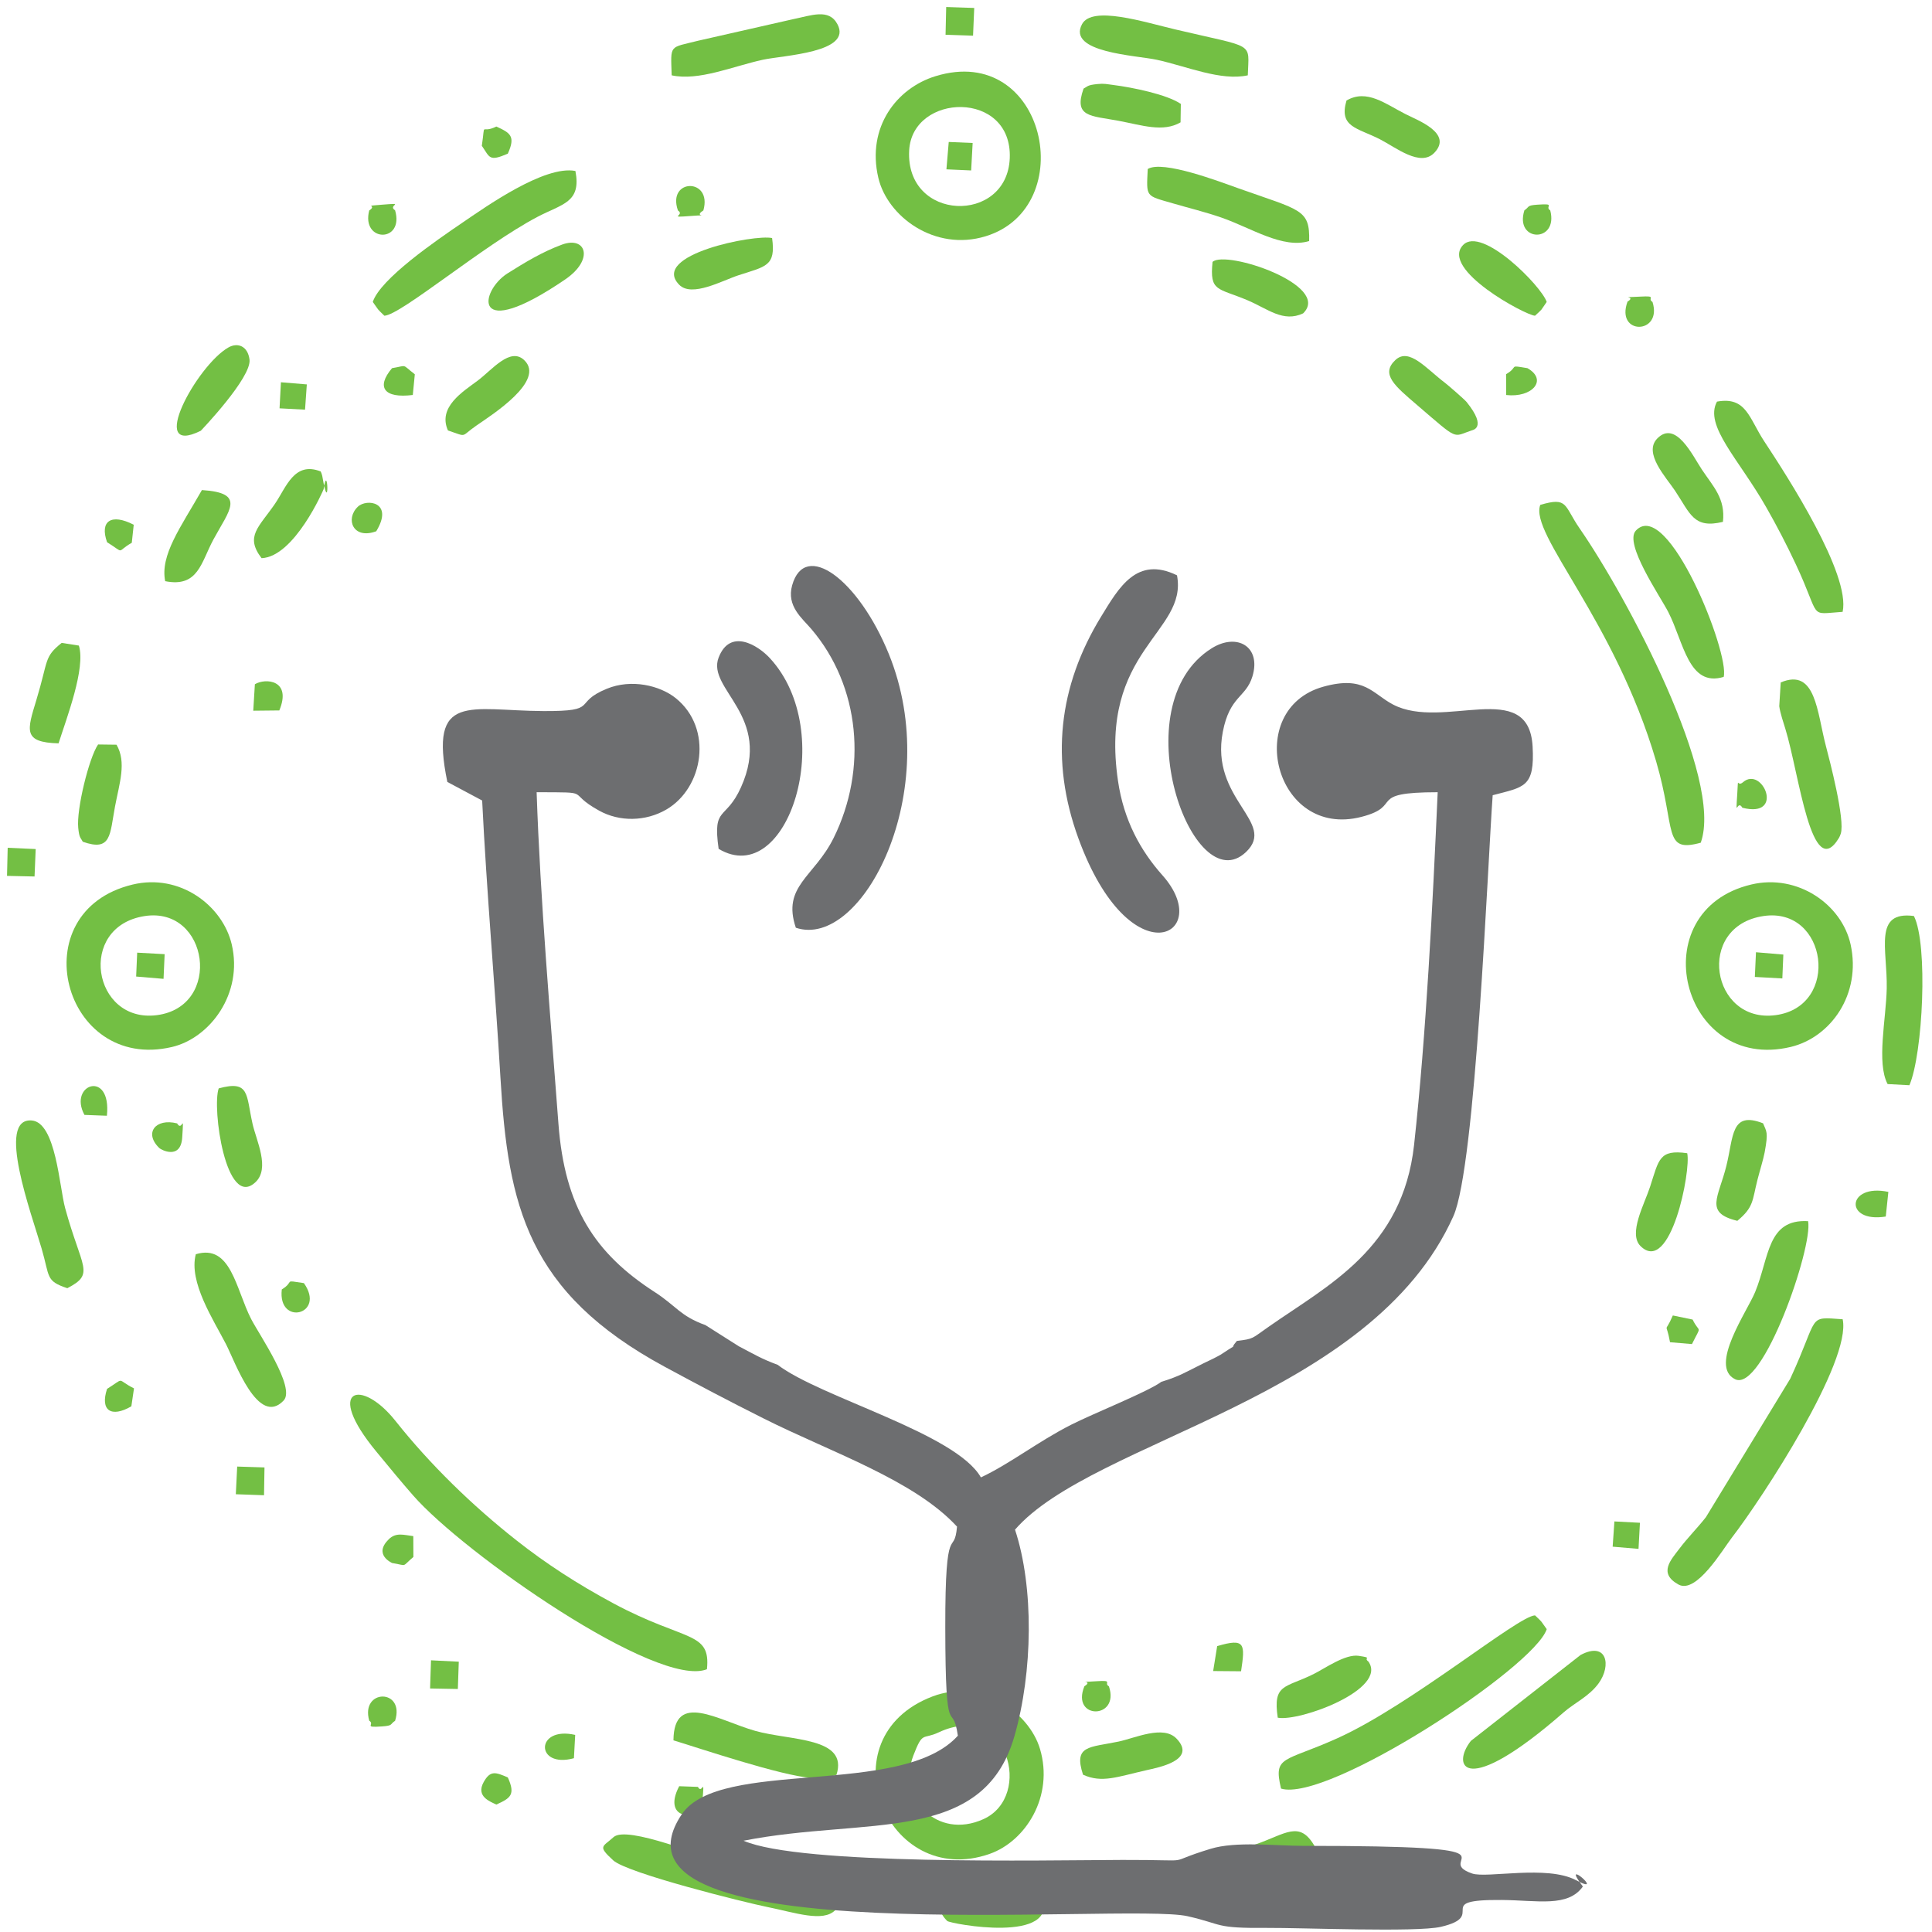 <?xml version="1.0" encoding="utf-8"?>
<!-- Generator: Adobe Illustrator 16.0.0, SVG Export Plug-In . SVG Version: 6.00 Build 0)  -->
<!DOCTYPE svg PUBLIC "-//W3C//DTD SVG 1.1//EN" "http://www.w3.org/Graphics/SVG/1.1/DTD/svg11.dtd">
<svg version="1.1" id="Layer_1" xmlns="http://www.w3.org/2000/svg" xmlns:xlink="http://www.w3.org/1999/xlink" x="0px" y="0px"
	 width="200px" height="200px" viewBox="0 0 200 200" enable-background="new 0 0 200 200" xml:space="preserve">
<path fill-rule="evenodd" clip-rule="evenodd" fill="#73BF44" d="M73.181,172.799c0.413-3.982-2.246-2.83-9.679-6.819
	c-3.764-2.021-7.031-4.152-10.03-6.517c-4.576-3.604-8.954-7.86-12.523-12.359c-3.552-4.489-7.451-3.434-1.982,3.177
	c1.604,1.94,2.413,2.937,3.785,4.51C47.982,160.793,68.099,174.837,73.181,172.799"/>
<path fill-rule="evenodd" clip-rule="evenodd" fill="#73BF44" d="M96.53,175.617c-11.218,4.274-4.802,20.082,5.937,16.29
	c3.711-1.312,6.651-5.954,5.193-10.859C106.539,177.264,101.557,173.701,96.53,175.617 M97.168,179.336
	c7.138-3.354,9.839,6.614,4.649,8.975c-4.851,2.208-8.947-2.242-7.267-6.579C95.543,179.155,95.488,180.128,97.168,179.336z"/>
<path fill-rule="evenodd" clip-rule="evenodd" fill="#73BF44" d="M13.719,91.571c-11.589,2.791-7.222,19.457,4.079,16.814
	c3.93-0.92,7.392-5.521,6.19-10.627C23.054,93.775,18.655,90.383,13.719,91.571 M14.976,94.831c6.642-1.021,8.096,9.384,1.25,10.259
	C9.59,105.938,7.935,95.917,14.976,94.831z"/>
<path fill-rule="evenodd" clip-rule="evenodd" fill="#73BF44" d="M181.295,91.563c-11.422,2.701-7.28,19.536,4.087,16.814
	c4.132-0.993,7.322-5.447,6.193-10.606C190.666,93.64,186.104,90.425,181.295,91.563 M182.563,94.827
	c6.617-0.979,8.003,9.35,1.254,10.26C177.133,105.985,175.459,95.879,182.563,94.827z"/>
<path fill-rule="evenodd" clip-rule="evenodd" fill="#73BF44" d="M96.846,7.885c-4.014,1.232-7.149,5.273-5.923,10.516
	c0.938,4.017,5.847,7.663,11.103,6.059C111.854,21.463,108.285,4.378,96.846,7.885 M94.117,15.575
	c0.319-5.975,10.701-6.277,10.413,0.806C104.251,23.234,93.724,22.966,94.117,15.575z"/>
<path fill-rule="evenodd" clip-rule="evenodd" fill="#73BF44" d="M176.06,87.238c2.393-6.645-7.628-25.442-12.522-32.514
	c-1.667-2.406-1.194-3.312-4.09-2.458c-1.149,3.017,7.7,11.901,11.991,26.539C173.525,85.922,172.102,88.321,176.06,87.238"/>
<path fill-rule="evenodd" clip-rule="evenodd" fill="#73BF44" d="M190.753,136.569c-3.746-0.26-2.364-0.465-5.427,6.156
	l-8.735,14.339c-0.902,1.146-1.913,2.152-2.732,3.242c-0.882,1.167-2.226,2.552-0.107,3.722c1.861,1.028,4.593-3.646,5.538-4.864
	C182.435,155.089,191.687,140.931,190.753,136.569"/>
<path fill-rule="evenodd" clip-rule="evenodd" fill="#73BF44" d="M132.612,185.155c4.819,1.472,26.22-12.541,27.505-16.506
	c-0.736-1.01-0.341-0.587-1.212-1.427c-1.771,0.063-12.881,9.298-20.432,12.707C132.908,182.447,131.793,181.69,132.612,185.155"/>
<path fill-rule="evenodd" clip-rule="evenodd" fill="#73BF44" d="M63.509,190.183c-1.128,1.03-1.677,0.889-0.028,2.402
	c1.455,1.333,13.603,4.35,15.981,4.833c2.851,0.576,5.735,1.601,6.996,0.326c3.107-3.139-8.641-4.236-10.839-4.781
	C72.9,192.293,64.901,188.908,63.509,190.183"/>
<path fill-rule="evenodd" clip-rule="evenodd" fill="#73BF44" d="M190.749,63.337c0.844-3.882-5.708-14.002-8.106-17.637
	c-1.59-2.406-1.857-4.677-4.902-4.125c-1.357,2.5,2.277,5.958,5.124,10.981c1.143,2.01,2.091,3.843,3.035,5.854
	C188.583,64.129,187.117,63.581,190.749,63.337"/>
<path fill-rule="evenodd" clip-rule="evenodd" fill="#73BF44" d="M38.591,31.257c0.705,0.976,0.361,0.611,1.198,1.427
	c1.697-0.063,10.225-7.277,15.838-10.228c2.59-1.361,4.569-1.476,3.94-4.756c-3.201-0.628-9.332,3.743-11.676,5.336
	C45.143,24.904,39.372,28.862,38.591,31.257"/>
<path fill-rule="evenodd" clip-rule="evenodd" fill="#73BF44" d="M6.969,133.354c2.913-1.507,1.482-2.038-0.226-8.294
	c-0.601-2.198-0.955-8.857-3.451-9.068c-3.729-0.313-0.038,9.641,1.017,13.259C5.171,132.202,4.699,132.602,6.969,133.354"/>
<path fill-rule="evenodd" clip-rule="evenodd" fill="#73BF44" d="M195.405,112.222l2.257,0.121
	c1.392-3.239,1.951-14.568,0.465-17.519c-4.222-0.548-2.732,3.44-2.813,7.502C195.252,105.465,194.238,110.021,195.405,112.222"/>
<path fill-rule="evenodd" clip-rule="evenodd" fill="#73BF44" d="M129.172,7.798c0.107-3.531,0.857-2.774-7.51-4.753
	c-3.249-0.768-8.606-2.493-9.651-0.542c-1.576,2.947,5.621,3.225,7.735,3.684C122.847,6.86,126.381,8.412,129.172,7.798"/>
<path fill-rule="evenodd" clip-rule="evenodd" fill="#73BF44" d="M20.27,129.838c-0.76,2.874,1.826,6.784,3.135,9.328
	c0.917,1.781,3.319,8.604,5.958,5.815c1.257-1.333-2.517-6.798-3.357-8.422C24.405,133.452,23.922,128.73,20.27,129.838"/>
<path fill-rule="evenodd" clip-rule="evenodd" fill="#73BF44" d="M163.616,171.326l-11.35,8.889
	c-2.034,2.565-0.732,6.079,9.593-2.944c1.167-1.021,2.622-1.639,3.625-3.007C166.846,172.402,166.346,169.868,163.616,171.326"/>
<path fill-rule="evenodd" clip-rule="evenodd" fill="#73BF44" d="M184.34,70.646l-0.152,2.462c0.09,0.694,0.462,1.791,0.632,2.343
	c1.431,4.635,2.694,16.026,5.545,11.294c0.076-0.118,0.139-0.295,0.188-0.438c0.476-1.413-1.16-7.645-1.535-9.075
	C188.086,73.718,187.985,69.107,184.34,70.646"/>
<path fill-rule="evenodd" clip-rule="evenodd" fill="#73BF44" d="M69.532,7.798c2.792,0.611,6.333-0.934,9.426-1.611
	c2.118-0.465,9.308-0.736,7.732-3.684c-0.889-1.66-2.684-0.899-4.67-0.5l-9.728,2.208C69.23,4.985,69.432,4.534,69.532,7.798"/>
<path fill-rule="evenodd" clip-rule="evenodd" fill="#73BF44" d="M187.173,126.414c-4.246-0.243-3.999,3.719-5.479,7.329
	c-0.822,2.014-4.818,7.67-2.086,9.03C182.462,144.201,187.697,129.095,187.173,126.414"/>
<path fill-rule="evenodd" clip-rule="evenodd" fill="#73BF44" d="M118.813,17.495c-0.14,2.976-0.254,2.722,2.61,3.559
	c1.684,0.493,3.274,0.868,5.017,1.469c3.069,1.063,6.354,3.267,9.083,2.43c0.083-3.294-0.854-3.166-7.26-5.437
	C126.235,18.797,120.367,16.547,118.813,17.495"/>
<path fill-rule="evenodd" clip-rule="evenodd" fill="#73BF44" d="M178.435,70.073c0.649-2.434-5.795-18.633-9.09-15.148
	c-1.26,1.333,2.511,6.791,3.351,8.426C174.296,66.455,174.785,71.177,178.435,70.073"/>
<path fill-rule="evenodd" clip-rule="evenodd" fill="#73BF44" d="M69.716,180.159c2.618,0.791,11.148,3.68,14.304,3.892
	c2.288,0.152-1.285,0.174,1.059,0.007l1.014-0.194c0.128-0.021,0.34-0.073,0.5-0.139c1.253-3.916-4.75-3.51-8.413-4.545
	C74.372,178.104,69.754,175.017,69.716,180.159"/>
<path fill-rule="evenodd" clip-rule="evenodd" fill="#73BF44" d="M152.333,44.562c0.014-0.031,1.719-0.177-0.507-2.941
	c-0.212-0.264-1.893-1.725-2.226-1.979c-1.969-1.489-3.735-3.708-5.155-2.368c-1.553,1.465-0.042,2.688,2.256,4.659
	C151.083,45.693,150.33,45.221,152.333,44.562"/>
<path fill-rule="evenodd" clip-rule="evenodd" fill="#73BF44" d="M132.272,177.815c2.264,0.434,11.405-2.931,9.388-5.809
	c-0.586-0.427,0.528-0.361-1-0.594c-1.398-0.212-3.468,1.285-4.697,1.896C133.036,174.76,131.748,174.274,132.272,177.815"/>
<path fill-rule="evenodd" clip-rule="evenodd" fill="#73BF44" d="M58.183,25.32c-2.038,0.75-3.819,1.833-5.638,2.976
	c-2.896,1.826-3.84,7.326,5.982,0.618C61.53,26.862,60.665,24.407,58.183,25.32"/>
<path fill-rule="evenodd" clip-rule="evenodd" fill="#73BF44" d="M17.1,60.164c3.43,0.677,3.711-1.944,4.993-4.315
	c1.652-3.055,3.423-4.823-1.191-5.118C18.694,54.595,16.559,57.466,17.1,60.164"/>
<path fill-rule="evenodd" clip-rule="evenodd" fill="#73BF44" d="M46.372,44.562c2.086,0.691,1.222,0.684,2.948-0.51
	c1.607-1.108,7.193-4.646,4.94-6.777c-1.452-1.371-3.316,1.01-4.802,2.122C47.906,40.555,45.295,42.148,46.372,44.562"/>
<path fill-rule="evenodd" clip-rule="evenodd" fill="#73BF44" d="M178.358,54.022c0.271-2.41-0.986-3.625-2.185-5.42
	c-0.954-1.437-2.704-5.166-4.617-3.205c-1.469,1.507,0.934,4.035,1.84,5.399C174.994,53.196,175.324,54.758,178.358,54.022"/>
<path fill-rule="evenodd" clip-rule="evenodd" fill="#73BF44" d="M6.063,76.951c0.819-2.58,2.833-7.805,2.101-10.121l-1.781-0.278
	c-1.851,1.489-1.351,1.726-2.621,5.919C2.81,75.617,2.338,76.854,6.063,76.951"/>
<path fill-rule="evenodd" clip-rule="evenodd" fill="#73BF44" d="M125.523,27.112c-0.319,3.125,0.531,2.663,3.614,3.968
	c2.121,0.896,3.69,2.33,5.76,1.361C137.907,29.525,126.888,25.841,125.523,27.112"/>
<path fill-rule="evenodd" clip-rule="evenodd" fill="#73BF44" d="M112.115,183.718c1.975,0.892,3.534,0.215,6.589-0.473
	c1.188-0.271,5.236-1.024,3.091-3.264c-1.372-1.434-4.292-0.052-6.003,0.306C112.757,180.916,111.111,180.659,112.115,183.718"/>
<path fill-rule="evenodd" clip-rule="evenodd" fill="#73BF44" d="M23.645,35.969c-3.253,1.843-8.485,11.412-2.861,8.624
	c0.007-0.003,5.298-5.527,5.045-7.385C25.638,35.802,24.589,35.431,23.645,35.969"/>
<path fill-rule="evenodd" clip-rule="evenodd" fill="#73BF44" d="M179.848,126.38c1.715-1.42,1.541-2.101,2.08-4.232
	c0.222-0.871,0.614-2.139,0.749-2.857c0.403-2.166,0.178-2.143-0.166-3.007c-3.351-1.309-3.042,1.371-3.799,4.409
	C177.896,123.984,176.407,125.546,179.848,126.38"/>
<path fill-rule="evenodd" clip-rule="evenodd" fill="#73BF44" d="M139.39,10.405c-0.819,2.774,1.118,2.812,3.469,4.017
	c1.659,0.854,4.177,2.899,5.621,1.396c1.944-2.028-1.729-3.364-2.989-4.01C143.41,10.749,141.49,9.18,139.39,10.405"/>
<path fill-rule="evenodd" clip-rule="evenodd" fill="#73BF44" d="M126.36,194.949c1.545,0.44,8.502-0.879,9.752-3.795
	c-1.576-2.777-3.014-1.292-6.187-0.205c-0.854,0.292-2.996,0.938-3.465,1.302C124.318,193.9,126.321,194.887,126.36,194.949"/>
<path fill-rule="evenodd" clip-rule="evenodd" fill="#73BF44" d="M22.641,112.669c-0.719,2.004,0.747,12.568,3.798,9.718
	c1.545-1.444,0.101-4.291-0.295-6.048C25.46,113.308,25.87,111.791,22.641,112.669"/>
<path fill-rule="evenodd" clip-rule="evenodd" fill="#73BF44" d="M107.861,196.282c-1.905-0.902-13.442-1.059-9.804,2.576
	C98.345,199.146,109.761,201.292,107.861,196.282"/>
<path fill-rule="evenodd" clip-rule="evenodd" fill="#73BF44" d="M8.57,87.137c2.979,1.055,2.792-0.75,3.333-3.632
	c0.461-2.444,1.215-4.59,0.16-6.413l-1.91-0.024c-0.944,1.382-2.25,6.715-2.055,8.628C8.208,86.772,8.327,86.665,8.57,87.137"/>
<path fill-rule="evenodd" clip-rule="evenodd" fill="#73BF44" d="M112.17,9.173c-1.055,2.979,0.747,2.791,3.632,3.333
	c2.444,0.461,4.59,1.215,6.409,0.16l0.028-1.91c-1.431-0.979-5.027-1.711-6.958-1.955c-0.698-0.087-0.965-0.174-1.674-0.101
	C112.531,8.812,112.643,8.926,112.17,9.173"/>
<path fill-rule="evenodd" clip-rule="evenodd" fill="#73BF44" d="M79.927,24.644c-1.785-0.41-12.669,1.725-9.617,4.833
	c1.316,1.337,4.475-0.444,6.159-0.989C79.278,27.574,80.333,27.556,79.927,24.644"/>
<path fill-rule="evenodd" clip-rule="evenodd" fill="#73BF44" d="M27.078,57.782c3.41-0.139,6.416-7.096,6.423-7.145
	c0.448-3.065,0.629,3.156-0.142-1.372c-0.021-0.107-0.09-0.316-0.16-0.461c-2.746-1.073-3.559,1.628-4.736,3.35
	C26.804,54.578,25.335,55.508,27.078,57.782"/>
<path fill-rule="evenodd" clip-rule="evenodd" fill="#73BF44" d="M174.66,119.38c-2.912-0.409-2.927,0.646-3.84,3.458
	c-0.583,1.806-2.295,4.871-0.992,6.159C172.936,132.046,175.074,121.161,174.66,119.38"/>
<path fill-rule="evenodd" clip-rule="evenodd" fill="#73BF44" d="M158.905,32.684c0.917-0.857,0.448-0.354,1.208-1.427
	c-0.524-1.628-6.722-7.909-8.655-5.892C149.045,27.879,157.94,32.649,158.905,32.684"/>
<polygon fill-rule="evenodd" clip-rule="evenodd" fill="#73BF44" points="97.95,0.726 97.884,3.6 100.73,3.694 100.852,0.823 "/>
<polygon fill-rule="evenodd" clip-rule="evenodd" fill="#73BF44" points="44.618,171.875 44.521,174.791 47.396,174.844 
	47.493,172.018 "/>
<polygon fill-rule="evenodd" clip-rule="evenodd" fill="#73BF44" points="0.796,87.762 0.727,90.671 3.577,90.734 3.695,87.894 "/>
<polygon fill-rule="evenodd" clip-rule="evenodd" fill="#73BF44" points="24.554,151.818 24.412,154.683 27.332,154.786 
	27.38,151.908 "/>
<path fill-rule="evenodd" clip-rule="evenodd" fill="#73BF44" d="M26.384,70.833l-0.167,2.739l2.698-0.028
	C30.228,70.372,27.478,70.167,26.384,70.833"/>
<path fill-rule="evenodd" clip-rule="evenodd" fill="#73BF44" d="M40.584,161.8c1.659,0.274,0.93,0.462,2.211-0.625l-0.01-2.156
	c-0.976-0.114-1.778-0.417-2.535,0.319C38.615,160.938,40.566,161.778,40.584,161.8"/>
<path fill-rule="evenodd" clip-rule="evenodd" fill="#73BF44" d="M180.368,83.617c4.451,1.132,2.076-4.399,0.063-2.639
	c-0.652,0.569-0.465-0.826-0.59,1.188C179.66,84.988,179.816,82.645,180.368,83.617"/>
<path fill-rule="evenodd" clip-rule="evenodd" fill="#73BF44" d="M38.949,54.995c1.854-3.045-0.997-3.406-1.903-2.542
	C35.706,53.734,36.563,55.887,38.949,54.995"/>
<path fill-rule="evenodd" clip-rule="evenodd" fill="#73BF44" d="M126.002,170.406l-0.416,2.58l2.889,0.024
	C128.897,170.191,128.929,169.535,126.002,170.406"/>
<path fill-rule="evenodd" clip-rule="evenodd" fill="#73BF44" d="M40.584,38.111c-1.67,1.972-0.837,3.152,2.149,2.777l0.208-2.142
	C41.518,37.649,42.243,37.84,40.584,38.111"/>
<path fill-rule="evenodd" clip-rule="evenodd" fill="#73BF44" d="M18.336,116.294c-2.236-0.569-3.468,1-1.836,2.559
	c0.181,0.177,2.215,1.257,2.364-1.111C19.041,114.919,18.888,117.263,18.336,116.294"/>
<path fill-rule="evenodd" clip-rule="evenodd" fill="#73BF44" d="M168.48,31.223c-1.284,3.521,3.659,3.419,2.587,0.035
	c-0.611-0.382,0.569-0.656-1.285-0.552C167.241,30.851,169.543,30.587,168.48,31.223"/>
<path fill-rule="evenodd" clip-rule="evenodd" fill="#73BF44" d="M112.257,174.559c-1.427,3.489,3.705,3.447,2.538,0.011
	c-0.587-0.357,0.511-0.649-1.267-0.531C110.977,174.212,113.386,173.861,112.257,174.559"/>
<path fill-rule="evenodd" clip-rule="evenodd" fill="#73BF44" d="M70.178,21.786c0.798,0.524-1.191,0.767,1.312,0.573
	c2.413-0.188,0.125,0.188,1.323-0.576C73.778,18.384,69.022,18.446,70.178,21.786"/>
<path fill-rule="evenodd" clip-rule="evenodd" fill="#73BF44" d="M38.223,21.783c-0.861,3.326,3.659,3.381,2.677-0.011
	c-0.847-0.552,1.229-0.792-1.337-0.583C37.428,21.362,39.136,21.196,38.223,21.783"/>
<path fill-rule="evenodd" clip-rule="evenodd" fill="#73BF44" d="M195.214,125.936l0.268-2.552
	C191.159,122.474,190.881,126.637,195.214,125.936"/>
<path fill-rule="evenodd" clip-rule="evenodd" fill="#73BF44" d="M38.223,178.124c0.639,0.413-0.698,0.743,1.34,0.594
	c1.146-0.083,0.774-0.212,1.337-0.583C41.959,174.774,37.289,174.809,38.223,178.124"/>
<path fill-rule="evenodd" clip-rule="evenodd" fill="#73BF44" d="M157.805,21.772c-1.049,3.313,3.552,3.399,2.677,0.011
	c-0.639-0.414,0.698-0.74-1.34-0.594C157.999,21.269,158.367,21.404,157.805,21.772"/>
<path fill-rule="evenodd" clip-rule="evenodd" fill="#73BF44" d="M155.909,38.736l0.011,2.156c2.68,0.309,4.35-1.562,2.197-2.781
	C156.037,37.771,157.301,37.927,155.909,38.736"/>
<path fill-rule="evenodd" clip-rule="evenodd" fill="#73BF44" d="M49.878,15.092c0.837,1.208,0.726,1.663,2.691,0.816
	c0.819-1.809,0.271-2.142-1.188-2.809C49.687,13.936,50.281,12.398,49.878,15.092"/>
<path fill-rule="evenodd" clip-rule="evenodd" fill="#73BF44" d="M51.381,186.808c1.458-0.667,2.007-1,1.188-2.809
	c-1.25-0.538-1.806-0.764-2.497,0.476C49.226,185.988,50.771,186.506,51.381,186.808"/>
<path fill-rule="evenodd" clip-rule="evenodd" fill="#73BF44" d="M29.172,133.483c-0.444,3.829,4.6,2.631,2.288-0.656
	C29.207,132.49,30.588,132.608,29.172,133.483"/>
<path fill-rule="evenodd" clip-rule="evenodd" fill="#73BF44" d="M70.31,184.908c-1.899,3.614,2.222,3.674,2.406,1.511
	c0.236-2.726-0.017-0.576-0.469-1.441L70.31,184.908z"/>
<path fill-rule="evenodd" clip-rule="evenodd" fill="#73BF44" d="M11.083,56.13c1.944,1.215,0.875,1.007,2.559,0.059l0.202-1.868
	C11.528,53.126,10.299,53.918,11.083,56.13"/>
<path fill-rule="evenodd" clip-rule="evenodd" fill="#73BF44" d="M11.083,143.777c-0.743,2.25,0.438,3.01,2.514,1.805l0.274-1.857
	C11.958,142.771,13.027,142.562,11.083,143.777"/>
<path fill-rule="evenodd" clip-rule="evenodd" fill="#73BF44" d="M173.171,136.177c-0.896,2.087-0.719,0.41-0.291,2.768l2.271,0.194
	c1.045-2.111,0.795-1.024,0.069-2.538L173.171,136.177z"/>
<path fill-rule="evenodd" clip-rule="evenodd" fill="#73BF44" d="M59.412,182.01l0.132-2.413
	C55.388,178.646,55.395,183.11,59.412,182.01"/>
<polygon fill-rule="evenodd" clip-rule="evenodd" fill="#73BF44" points="97.974,17.529 100.533,17.644 100.689,14.801 
	98.213,14.696 "/>
<polygon fill-rule="evenodd" clip-rule="evenodd" fill="#73BF44" points="181.778,98.577 181.66,101.132 184.507,101.288 
	184.611,98.816 "/>
<polygon fill-rule="evenodd" clip-rule="evenodd" fill="#73BF44" points="14.201,98.619 14.094,101.091 16.93,101.33 17.044,98.775 
	"/>
<polygon fill-rule="evenodd" clip-rule="evenodd" fill="#73BF44" points="98.019,185.106 100.491,185.211 100.727,182.377 
	98.175,182.263 "/>
<polygon fill-rule="evenodd" clip-rule="evenodd" fill="#73BF44" points="28.939,42.27 31.578,42.409 31.762,39.794 29.082,39.572 
	"/>
<polygon fill-rule="evenodd" clip-rule="evenodd" fill="#73BF44" points="166.942,160.112 169.619,160.338 169.766,157.637 
	167.123,157.498 "/>
<path fill-rule="evenodd" clip-rule="evenodd" fill="#73BF44" d="M8.743,115.415l2.323,0.087
	C11.563,110.666,7.025,112.245,8.743,115.415"/>
<path fill-rule="evenodd" clip-rule="evenodd" fill="#6D6E70" d="M128.04,138.813c-0.976,1.159,0.441,0.007-1.458,1.281
	c-0.583,0.389-1.389,0.735-2.052,1.063c-1.854,0.916-2.364,1.288-4.315,1.892c-1.344,1.007-6.999,3.257-9.354,4.451
	c-3.396,1.726-6.36,4.059-9.318,5.44c-2.601-4.576-16.609-8.271-21.046-11.658c-1.694-0.625-2.406-1.08-3.993-1.903l-3.489-2.211
	c-2.586-0.92-3.038-1.997-5.243-3.417c-6.187-3.992-9.318-8.783-9.964-17.442c-0.847-11.314-1.871-23.039-2.256-34.298
	c6.062,0.014,2.871-0.08,6.489,1.917c2.08,1.149,4.777,1.135,6.944-0.129c3.84-2.236,4.857-8.402,0.968-11.526
	c-1.639-1.316-4.593-2.021-7.138-0.972c-3.635,1.489-0.646,2.336-6.559,2.309c-7.621-0.042-11.888-2.027-9.947,7.336l3.604,1.923
	c0.472,9.583,1.33,19.154,1.896,28.73c0.781,13.196,2.767,22.185,16.998,29.886c3.521,1.902,6.496,3.476,10.277,5.371
	c6.916,3.475,15.516,6.332,19.987,11.179c-0.288,3.295-1.229-1.023-1.215,10.402c0.014,12.654,0.732,7.276,1.302,11.242
	c-5.791,6.45-24.647,2.267-28.587,8.145c-9.763,14.571,45.912,9.072,52.377,10.544c3.756,0.854,2.704,1.254,8.214,1.208
	c3.518-0.024,15.471,0.473,17.991-0.11c4.972-1.153-1.034-2.844,6.315-2.781c3.715,0.031,6.837,0.784,8.392-1.393
	c-2.503-3.273,2.514,1.06-0.701-0.652c-3.023-1.604-9.235-0.174-10.76-0.694c-4.464-1.535,6.809-2.861-17.483-2.864
	c-2.899,0-6.965-0.497-9.593,0.306c-5.284,1.607-0.899,1.132-9.146,1.152c-8.023,0.027-33.326,0.573-39.204-1.989
	c12.648-2.493,24.775,0.493,28.035-10.801c1.92-6.656,2.034-15.454,0.066-21.401c8.12-9.339,36.878-13.467,45.381-32.451
	c2.315-5.163,3.548-36.51,4.068-43.576c3.246-0.864,4.371-0.781,4.132-5.062c-0.406-7.145-9.242-1.611-14.437-4.322
	c-2.173-1.135-2.954-3.045-7.242-1.847c-8.321,2.33-5.051,15.79,3.962,13.471c4.451-1.146,0.382-2.552,7.892-2.552
	c-0.521,11.676-1.185,25.033-2.444,36.51c-1.184,10.749-8.909,14.52-15.075,18.839C129.561,138.576,129.818,138.597,128.04,138.813"
	/>
<path fill-rule="evenodd" clip-rule="evenodd" fill="#6D6E70" d="M82.385,96.039c6.843,2.309,15.412-14.106,9.624-28.341
	c-3.139-7.718-8.683-11.812-10.006-7.107c-0.604,2.159,1.045,3.419,1.979,4.517c5.079,5.947,5.819,14.551,2.322,21.623
	C84.298,90.79,80.923,91.723,82.385,96.039"/>
<path fill-rule="evenodd" clip-rule="evenodd" fill="#6D6E70" d="M121.843,59.557c-4.159-2.028-6.003,1.243-7.856,4.27
	c-4.413,7.215-5.295,14.888-2.354,22.953c5.378,14.745,14.218,10.013,8.697,3.823c-2.26-2.542-3.996-5.673-4.593-9.752
	C113.726,67.205,122.975,65.528,121.843,59.557"/>
<path fill-rule="evenodd" clip-rule="evenodd" fill="#6D6E70" d="M125.437,67.108c-9.396,5.875-1.951,26.337,3.552,21.091
	c3.239-3.086-3.764-5.426-2.402-12.446c0.719-3.726,2.392-3.524,3.062-5.725C130.592,66.927,128.047,65.476,125.437,67.108"/>
<path fill-rule="evenodd" clip-rule="evenodd" fill="#6D6E70" d="M74.393,87.873c7.145,4.277,12.384-12.072,5.301-19.745
	c-1.257-1.357-4.121-3.114-5.301-0.059c-1.274,3.298,5.652,6.017,2.312,13.433C75.122,85.022,73.75,83.36,74.393,87.873"/>
</svg>

